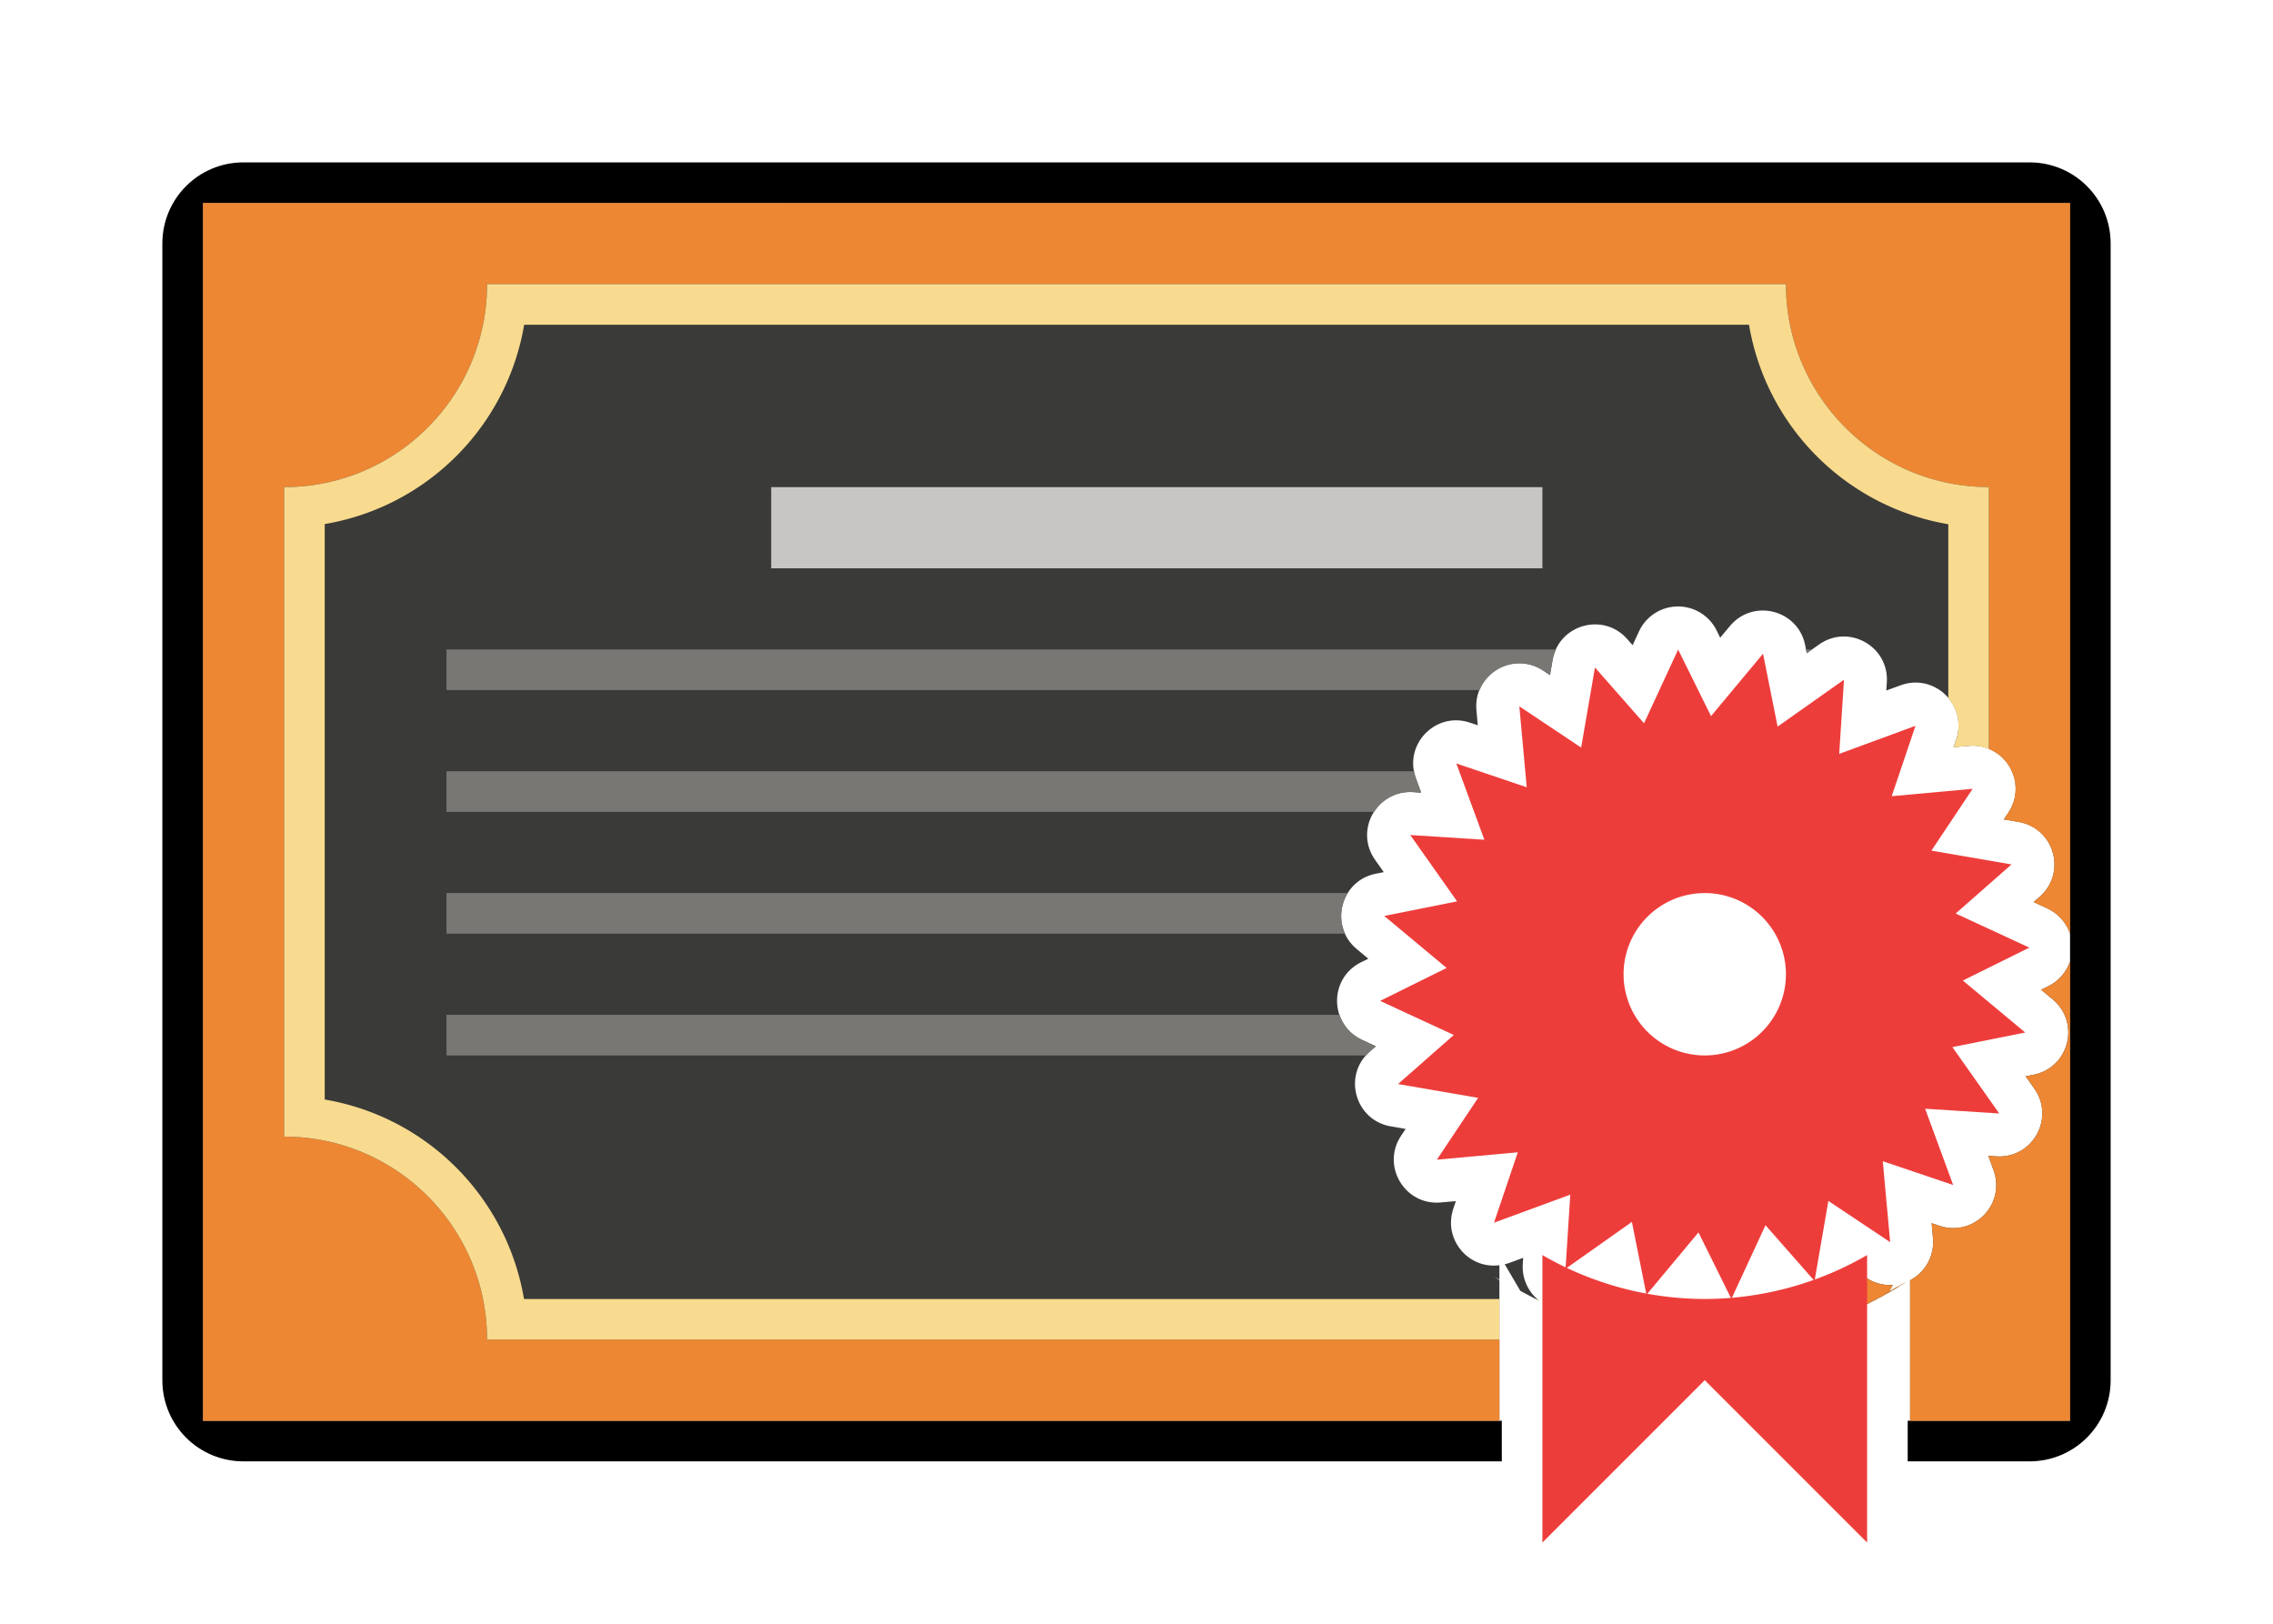 <svg viewBox="0 0 56 40" xmlns="http://www.w3.org/2000/svg"><path d="m6 4c-1.108 0-2 .892-2 2v28c0 1.108.892 2 2 2h31v-1h-32v-30h46v30h-4v1h3c1.108 0 2-.892 2-2v-28c0-1.108-.892-2-2-2z"/><path d="m5 5v30h31.941v-3.436-.002-.018c-.002-.003-.073-.042 0-.006v-.006c-.097-.058-.192-.114 0-.012v-.351c-.775.098-1.386-.648-1.137-1.389l.064-.191-.373.033c-.886.08-1.47-.902-.977-1.643l.113-.168-.369-.064c-.875-.152-1.186-1.25-.52-1.838l.154-.135-.342-.158c-.806-.375-.82-1.516-.023-1.91l.18-.088-.287-.24c-.685-.57-.403-1.68.471-1.854l.197-.039-.215-.305c-.513-.727.045-1.725.934-1.668l.201.014-.129-.354c-.307-.836.491-1.655 1.334-1.369l.191.064-.033-.373c-.08-.886.902-1.47 1.643-.977l.168.113.064-.369c.152-.875 1.25-1.186 1.838-.52l.135.154.158-.342c.175-.378.556-.618.973-.613.399.005.761.233.938.59l.088.18.24-.287c.57-.685 1.68-.403 1.854.471l.039.197.305-.215c.727-.513 1.725.045 1.668.934l-.014.201.354-.129c.836-.307 1.655.491 1.369 1.334l-.064.191.373-.033c.886-.08 1.47.902.977 1.643l-.113.168.369.064c.875.152 1.186 1.25.52 1.838l-.154.135.342.158c.263.123.465.349.557.625v-18.008zm46 18.684c-.09.266-.282.485-.533.609l-.18.088.287.24c.685.57.403 1.68-.471 1.854l-.197.039.215.305c.513.727-.045 1.725-.934 1.668l-.201-.014.129.354c.307.836-.491 1.655-1.334 1.369l-.191-.064.033.373c.038.427-.185.835-.564 1.033v3.463h3.941zm-13.473 7.301-.354.131c-.033.011-.066.021-.1.029l.383.654c.085.046.11.059.195.105.09.047.116.061.205.107.03.015.038.018.068.033-.277-.215-.43-.553-.408-.902zm8.285.383-.057.324c-.064.376-.326.689-.686.818-1.663.595 1.837-.702.188-.07-1.649.631 1.822-.742.188-.074-1.635.668 1.805-.782.186-.078-1.619.704 1.785-.822.182-.082-1.603.74 1.768-.861.182-.086-1.587.775 1.749-.9.18-.09-1.569.81 1.728-.938.178-.094-1.551.845 1.707-.978.176-.1l.104-.18c-.23.014-.458-.048-.65-.176zm-6.328.539-.262.186c-.249.176-.563.236-.859.164.134.064.308.145.379.18-.01-.019 1.54.563.219.084-1.639-.593 1.93.634.273.094-1.005-.328-.348-.11.168.053.135.028.469.108.762.18-.333-.133-.577-.425-.646-.777zm4.291.195-.141.305c-.129.277-.371.485-.664.57.049-.004.135-.011.172-.014.16-.028.284-.051.484-.084.124-.025.178-.036.301-.061.272-.064.532-.124.652-.148.494-.155 1.233-.391.178-.053-1.659.532 1.917-.679.275-.094-.408.145-.864.027-1.15-.299zm-2.158.186-.213.256c-.24.288-.614.428-.984.367-.533-.106 1.71.282.174.031-1.743-.284 1.948.275.199.029-1.749-.246 1.953.232.199.025-1.754-.207 1.957.189.199.021-.362-.035.034.006.041.004.131.003.323.009.561.02.18-.005.247-.009.438-.014.051-.003.065-.003.115-.006.063-.004.081-.007.145-.012-.346-.049-.646-.265-.801-.578zm-3.117.045c.017.008.037.02.053.027.478.199.963.386.137.057.008.005-.143-.064-.189-.084zm.957.35c.001.004.386.114.055.018-1.673-.487 1.969.51.281.076-.33-.085-.335-.09-.336-.094z" fill="#3a3a38" stroke-width="1.058"/><path d="m5 5v30h31.941v-2h-23.941-1c0-2.761-2.239-5-5-5v-1-14-1c2.761 0 5-2.239 5-5h1 30 1c0 2.761 2.239 5 5 5v1 5.453a1.059 1.059 0 0 1 .48 1.566l-.113.168.369.064a1.059 1.059 0 0 1 .52 1.838l-.154.135.342.158a1.059 1.059 0 0 1 .557.625v-18.008zm46 18.684a1.059 1.059 0 0 1 -.533.609l-.18.088.287.24a1.059 1.059 0 0 1 -.471 1.854l-.197.039.215.305a1.059 1.059 0 0 1 -.934 1.668l-.201-.014.129.354a1.059 1.059 0 0 1 -1.334 1.369l-.191-.064.033.373a1.059 1.059 0 0 1 -.564 1.033v3.463h3.941zm-5.188 7.684-.057.324a1.059 1.059 0 0 1 -.686.818c-1.663.595 1.837-.702.188-.07-1.649.631 1.822-.742.188-.074-1.635.668 1.805-.782.186-.078-1.619.704 1.785-.822.182-.082s1.768-.861.182-.086c-1.587.775 1.749-.9.18-.09s1.728-.938.178-.094c-1.551.845 1.707-.978.176-.1l.104-.18a1.059 1.059 0 0 1 -.65-.176zm-1.77 1.006c-.018.14-.027.282-.033.426.244-.057.465-.108.57-.129.494-.155 1.233-.391.178-.053-1.659.532 1.917-.679.275-.094a1.059 1.059 0 0 1 -.99-.15zm-3.014.627c-.079-.018 1.593.154.162.018-.362-.035.034.006.041.004.131.003.323.009.561.02.18-.006.247-.009.438-.014.051-.002.065-.003.115-.006.063-.004.081-.007.145-.012a1.059 1.059 0 0 1 -.062-.01z" fill="#ed8733"/><path d="m12 7c0 2.761-2.239 5-5 5v1 14 1c2.761 0 5 2.239 5 5h1 23.941v-1h-24.031c-.426-2.515-2.395-4.486-4.91-4.914v-14.176c2.515-.426 4.486-2.395 4.914-4.91h30.176c.426 2.515 2.395 4.486 4.91 4.914v4.283a1.059 1.059 0 0 1 .195 1.021l-.064.191.373-.033a1.059 1.059 0 0 1 .496.076v-5.453-1c-2.761 0-5-2.239-5-5h-1-30zm25.836 25c.009.005.012.007.021.012.03.015.038.018.068.033a1.059 1.059 0 0 1 -.057-.045zm1.516 0-.129.092a1.059 1.059 0 0 1 -.859.164c.134.064.308.145.379.18-.01-.019 1.54.563.219.084-1.639-.593 1.93.634.273.094-1.005-.328-.348-.11.168.053.135.028.469.108.762.18a1.059 1.059 0 0 1 -.646-.777l-.014-.068zm4.424.102-.141.305a1.059 1.059 0 0 1 -.664.57c.049-.004.135-.011.172-.014.16-.028.284-.051.484-.084.124-.025.178-.036.301-.061.034-.008.047-.011.082-.02.006-.143.016-.286.033-.426a1.059 1.059 0 0 1 -.16-.148zm-2.158.186-.213.256a1.059 1.059 0 0 1 -.984.367c-.533-.106 1.71.282.174.031-1.743-.284 1.948.275.199.029-1.749-.246 1.953.232.199.025-.327-.039.055.008.037.004h1.398a1.059 1.059 0 0 1 -.738-.568zm-3.117.045c.017.008.037.02.053.027.478.199.963.386.137.057.008.005-.143-.064-.189-.084zm.957.35c.001.004.386.114.055.018-1.673-.487 1.969.51.281.076-.33-.085-.335-.09-.336-.094z" fill="#f8db8f"/><path d="m19 12h19v2h-19z" fill="#c8c6c4"/><path d="m11 16v1h25.453c.254-.618 1.01-.85 1.566-.48l.168.113.064-.369c.016-.091.045-.18.084-.264zm33.494 0 .02.094.133-.094zm-33.494 3v1h22.855c.207-.324.573-.51.957-.486l.201.014-.129-.354c-.021-.057-.036-.115-.047-.174zm0 3v1h22.139c-.146-.324-.121-.699.068-1zm0 3v1h22.654c.028-.032.058-.062.09-.09l.154-.135-.342-.158c-.261-.122-.461-.345-.555-.617z" fill="#797774"/><g fill="#ed3d3b"><path d="m38 30.918v7.082l4-4 4 4v-7.082a8 8 0 0 1 -4 1.082 8 8 0 0 1 -4-1.082z" fill-rule="evenodd"/><path d="m41.344 16.002-.84 1.816-1.209-1.375-.34 1.973-1.523-1.016.182 1.994-1.734-.586.691 1.879-1.826-.117 1.154 1.635-1.795.359 1.537 1.281-1.639.811 1.816.84-1.375 1.209 1.973.34-1.016 1.523 1.994-.182-.586 1.734 1.879-.691-.117 1.826 1.635-1.154.359 1.795 1.281-1.537.811 1.639.84-1.816 1.209 1.375.34-1.973 1.523 1.016-.182-1.994 1.734.586-.691-1.879 1.826.117-1.154-1.635 1.795-.359-1.537-1.281 1.639-.811-1.816-.84 1.375-1.209-1.973-.34 1.016-1.523-1.994.182.586-1.734-1.879.691.117-1.826-1.635 1.154-.359-1.795-1.281 1.537zm.656 5.998a2 2 0 0 1 2 2 2 2 0 0 1 -2 2 2 2 0 0 1 -2-2 2 2 0 0 1 2-2z" fill="#ed3d3b"/></g></svg>